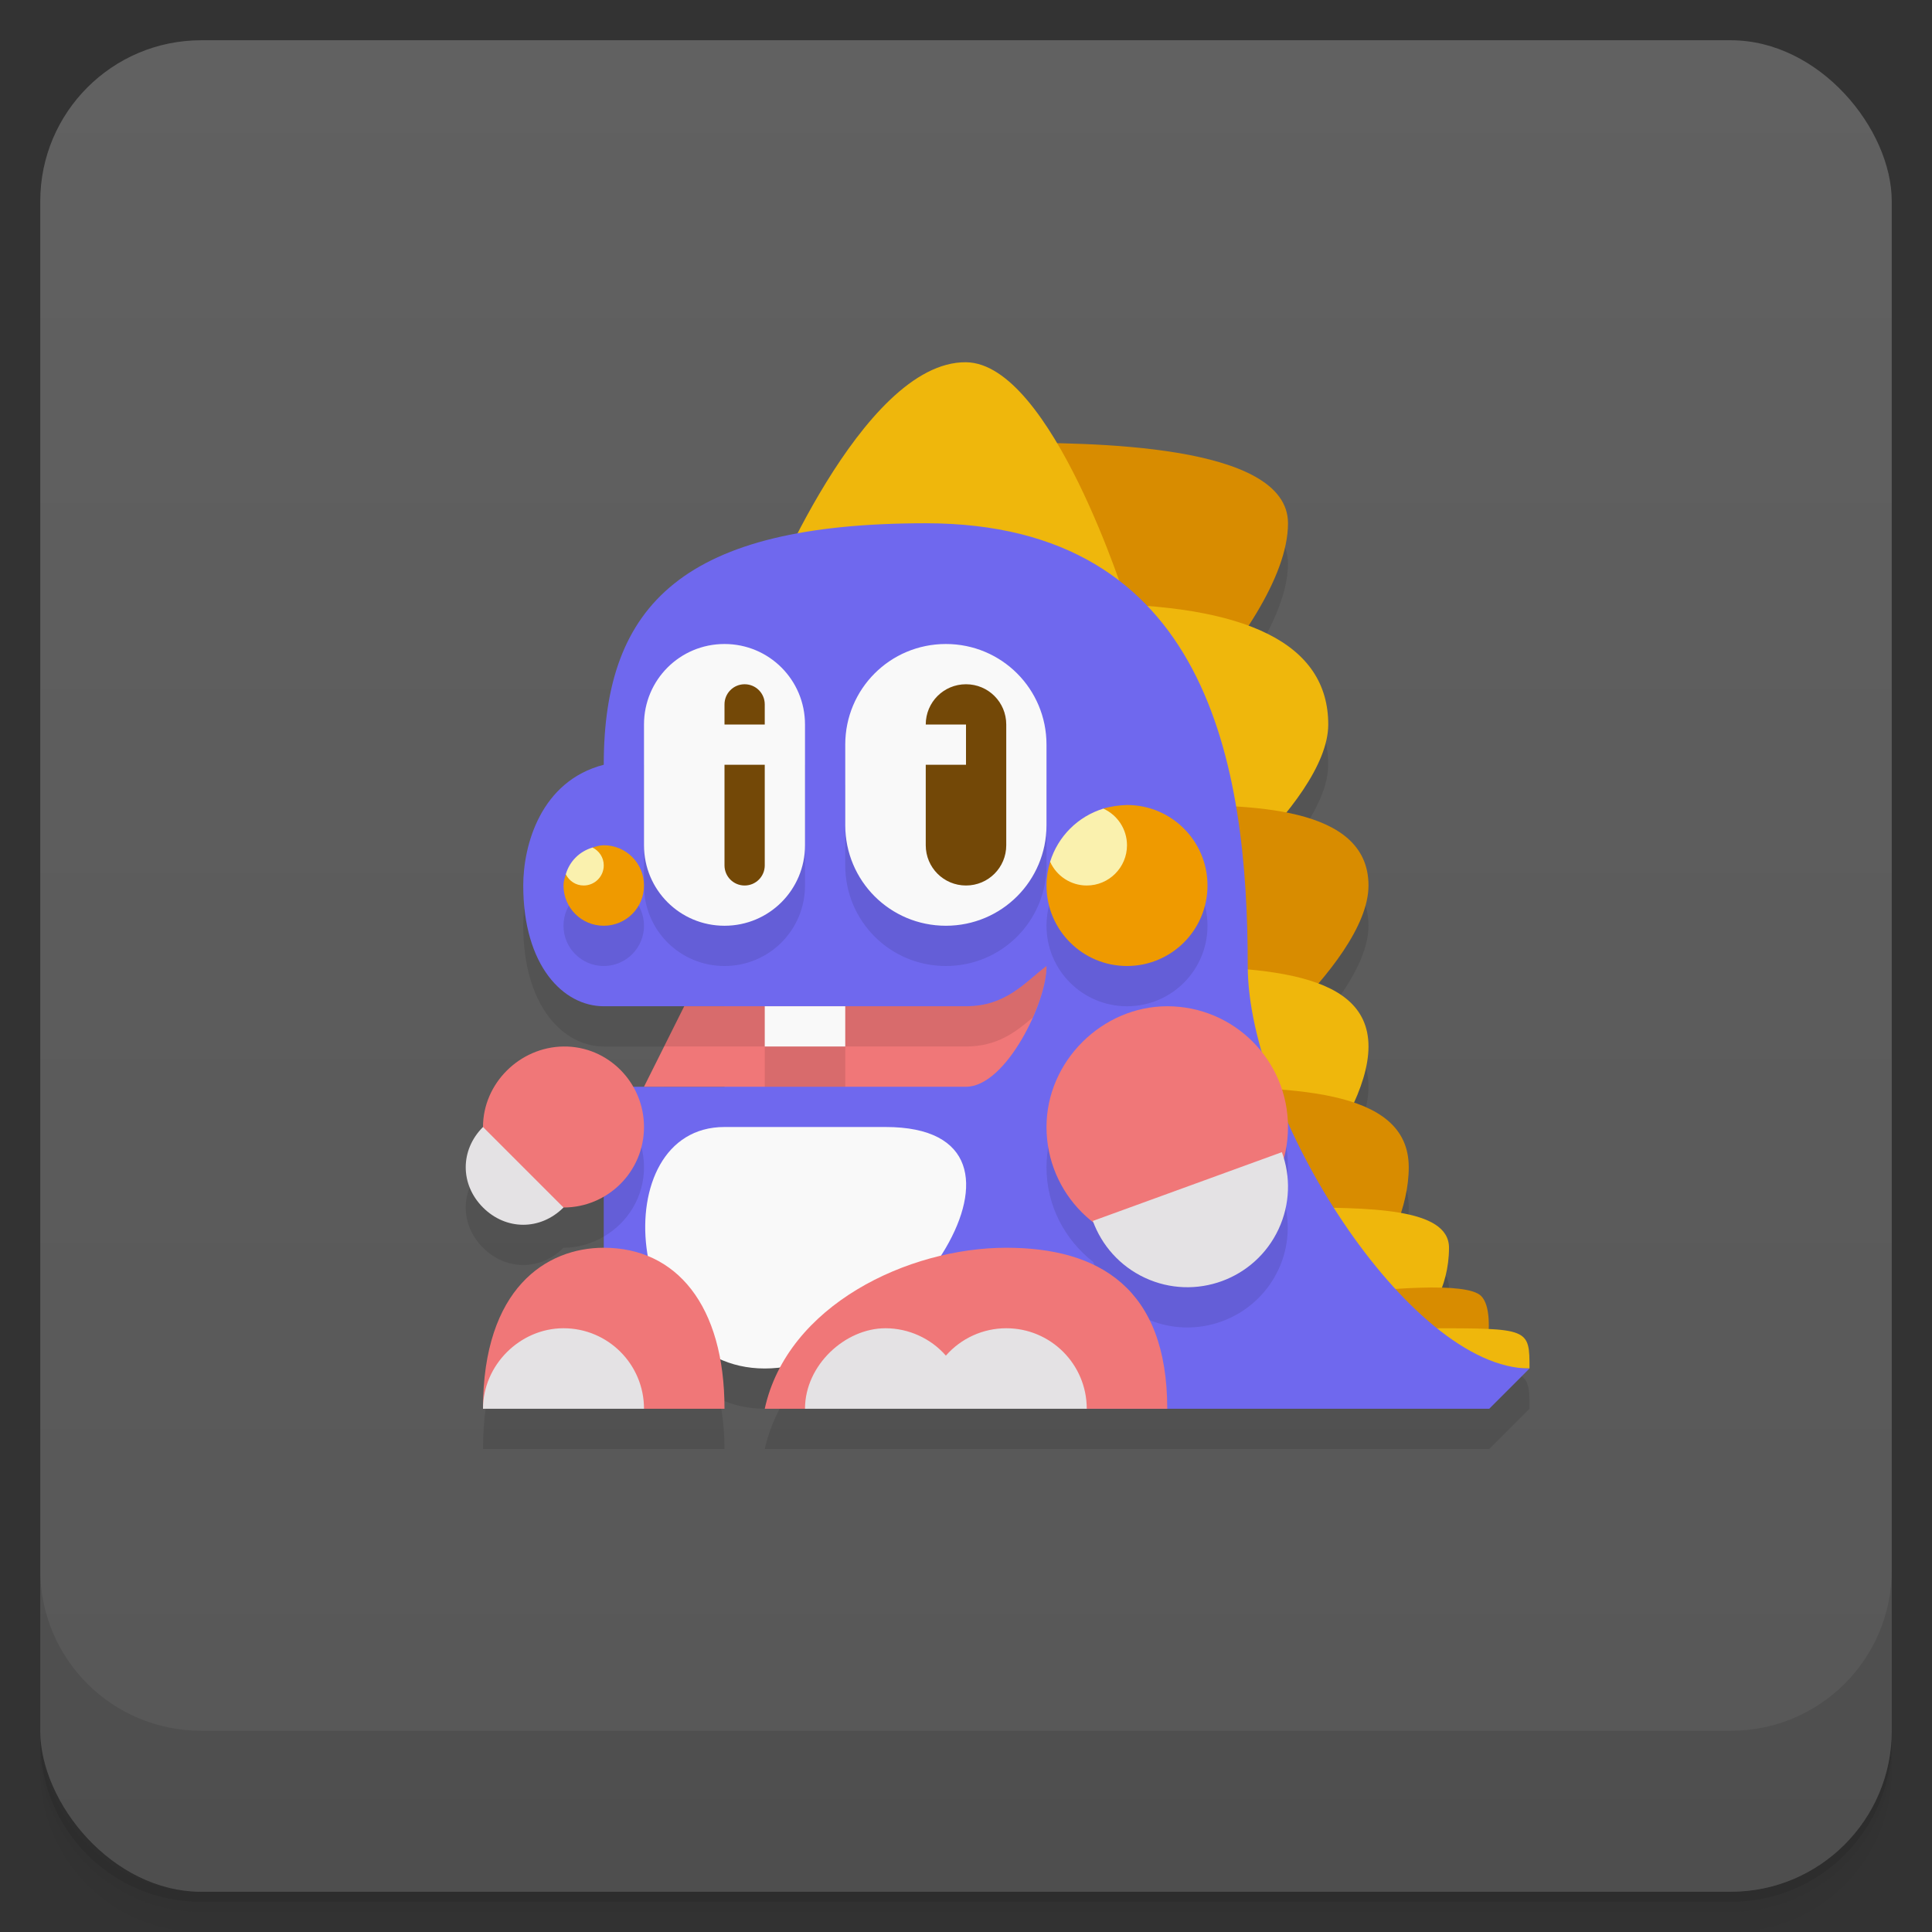 <svg version="1.1" viewBox="0 0 48 48" xmlns="http://www.w3.org/2000/svg">
 <rect x="0" y="0" width="48" height="48" fill="#333333" stroke="none"/>
 <defs>
  <linearGradient id="bg" x2="0" y1="1" y2="47" gradientUnits="userSpaceOnUse">
   <stop style="stop-color:#616161" offset="0"/>
   <stop style="stop-color:#575757" offset="1"/>
  </linearGradient>
 </defs>
 <path d="m1 43v0.25c0 2.216 1.784 4 4 4h38c2.216 0 4-1.784 4-4v-0.25c0 2.216-1.784 4-4 4h-38c-2.216 0-4-1.784-4-4zm0 0.5v0.5c0 2.216 1.784 4 4 4h38c2.216 0 4-1.784 4-4v-0.5c0 2.216-1.784 4-4 4h-38c-2.216 0-4-1.784-4-4z" style="opacity:.02"/>
 <path d="m1 43.25v0.25c0 2.216 1.784 4 4 4h38c2.216 0 4-1.784 4-4v-0.25c0 2.216-1.784 4-4 4h-38c-2.216 0-4-1.784-4-4z" style="opacity:.05"/>
 <path d="m1 43v0.25c0 2.216 1.784 4 4 4h38c2.216 0 4-1.784 4-4v-0.25c0 2.216-1.784 4-4 4h-38c-2.216 0-4-1.784-4-4z" style="opacity:.1"/>
 <rect x="1" y="1" width="46" height="46" rx="4" style="fill:url(#bg)"/>
 <path d="m1 39v4c0 2.216 1.784 4 4 4h38c2.216 0 4-1.784 4-4v-4c0 2.216-1.784 4-4 4h-38c-2.216 0-4-1.784-4-4z" style="opacity:.1"/>
 <path d="m15 20c-1.568 0.405-2 2-2 3 0 2 1 3 2 3h2l-1 2h-0.277c-0.346-0.6-0.983-1.009-1.723-1-1.086 0.013-2 0.914-2 2-0.572 0.572-0.572 1.428 0 2 0.572 0.572 1.428 0.572 2 0 0.366 0 0.705-0.105 1-0.277v1.277c-1.42 0-3 1-3 4h6c0-0.454-0.05-0.859-0.121-1.24 0.331 0.15 0.704 0.24 1.121 0.24 0.129 0 0.26-0.023 0.391-0.039-0.174 0.323-0.31 0.668-0.391 1.039h18l1-1c0-0.743-0.004-0.933-1.029-0.982 0.008-0.344-0.017-0.663-0.17-0.818-0.129-0.131-0.521-0.177-1-0.191 0.114-0.305 0.199-0.633 0.199-1.008 0-0.49-0.483-0.738-1.207-0.865 0.119-0.37 0.207-0.75 0.207-1.135 0-0.838-0.546-1.313-1.379-1.596 0.221-0.487 0.379-0.97 0.379-1.404 0-0.797-0.489-1.268-1.252-1.557 0.696-0.816 1.252-1.699 1.252-2.443 0-1.098-0.913-1.583-2.061-1.807 0.597-0.744 1.06-1.523 1.06-2.193 0-1.149-0.683-1.956-2.004-2.445 0.58-0.892 1.004-1.788 1.004-2.555 0-1.674-3.422-1.936-5.736-1.98z" style="opacity:.1"/>
 <path d="m32 13c0-2-5-2-7-2l2 9s5-4.309 5-7z" style="fill:#d88c00"/>
 <path d="m24 9c-2.603-0.026-5 6-5 6h9s-1.866-5.979-4-6z" style="fill:#efb70c"/>
 <path d="m33 18c0 2-4 5-4 5l-2-8c4 0 6 1 6 3z" style="fill:#efb70c"/>
 <path d="m29 20 1 7s4-3 4-5-3-2-5-2z" style="fill:#d88c00"/>
 <path d="m28 24 3 7s3-3 3-5-3-2-6-2z" style="fill:#efb70c"/>
 <path d="m33 33s2-2 2-4-3-2-6-2z" style="fill:#d88c00"/>
 <path d="m32 30 2 4s2-1 2-3c0-1-2-1-4-1z" style="fill:#efb70c"/>
 <path d="m36.75 34.5s0.504-1.837 0.05-2.3c-0.7-0.714-7.8 0.6-7.8 0.6z" style="fill:#d88c00"/>
 <path d="m38 34c0-1 0-1-2.5-1l0.5 1z" style="fill:#efb70c"/>
 <path d="m37 35 1-1c-3 0-7-6.342-7-10 0-5-1-11-8-11-6 0-8 2-8 6-1.568 0.405-2 2-2 3 0 2 1 3 2 3h3v2h-3v6h5l7 2z" style="fill:#6f68ee"/>
 <path d="m26 24c-0.531 0.401-1 1-2 1h-7l-1 2h8c1 0 2.015-2.124 2-3z" style="fill:#f07778"/>
 <path d="m16 19v3c0 1.108 0.892 2 2 2s2-0.892 2-2v-3zm5 0.5v2c0 1.385 1.115 2.5 2.5 2.5 1.385 0 2.5-1.115 2.5-2.5v-2zm6.951 1.5c-1.085 0.027-1.952 0.914-1.951 2 0 1.105 0.895 2 2 2s2-0.895 2-2-0.895-2-2-2c-0.016-1.99e-4 -0.033-1.99e-4 -0.049 0zm-12.951 1c-0.552 0-1 0.448-1 1s0.448 1 1 1 1-0.448 1-1-0.448-1-1-1zm14 4c-1.614 0-3 1.363-3 3 6.8e-5 0.96 0.459 1.804 1.16 2.353 0.222 0.593 0.665 1.104 1.283 1.393 1.251 0.584 2.739 0.042 3.322-1.209 0.268-0.575 0.288-1.198 0.121-1.762 0.067-0.249 0.113-0.506 0.113-0.775 0-1.657-1.343-3-3-3zm-14 1.272v3.451c0.596-0.346 1-0.984 1-1.723 0-0.739-0.404-1.382-1-1.728z" style="opacity:.1"/>
 <path d="m18 16c-1.108 0-2 0.892-2 2v3c0 1.108 0.892 2 2 2s2-0.892 2-2v-3c0-1.108-0.892-2-2-2zm5.5 0c-1.385 0-2.5 1.115-2.5 2.5v2c0 1.385 1.115 2.5 2.5 2.5 1.385 0 2.5-1.115 2.5-2.5v-2c0-1.385-1.115-2.5-2.5-2.5z" style="fill:#f9f9f9"/>
 <path d="m18.5 17c-0.277 0-0.5 0.223-0.5 0.5v0.5h1v-0.5c0-0.277-0.223-0.5-0.5-0.5zm5.5 0c-0.554 0-1 0.446-1 1h1v1h-1v2c0 0.554 0.446 1 1 1 0.554 0 1-0.446 1-1v-3c0-0.554-0.446-1-1-1zm-6 2v2.5c0 0.277 0.223 0.5 0.5 0.5s0.5-0.223 0.5-0.5v-2.5z" style="fill:#734807"/>
 <path d="m18 28c-3 0-2.5 6 1 6s7.5-6 3-6z" style="fill:#f9f9f9"/>
 <path d="m29 25c-1.614 0-3 1.363-3 3 1.18e-4 1.657 1.343 3 3 3s3-1.343 3-3-1.343-3-3-3zm-15 1c-1.086 0.013-2 0.914-2 2 1.63e-4 1.105 0.895 2 2 2s2-0.895 2-2-0.896-2.013-2-2zm1 5c-1.42 0-3 1-3 4l2-1 2 1h2c0-2.574-1.198-4-3-4zm10 0c-2.438 0-5.439 1.429-6 4h1l4-1 3 1h2c0-3-1.7-4-4-4z" style="fill:#f07778"/>
 <path d="m28 20c-0.183 0.005-0.413 0.035-0.588 0.09l-1.322 1.32c-0.059 0.191-0.09 0.39-0.09 0.59 0 1.105 0.895 2 2 2 1.105 0 2-0.895 2-2s-0.895-2-2-2zm-13 1c-0.099 0-0.189 0.03-0.279 0.057l-0.664 0.664c-0.027 0.09-0.057 0.18-0.057 0.279 0 0.554 0.446 1 1 1s1-0.446 1-1-0.446-1-1-1z" style="fill:#ef9a00"/>
 <path d="m27.412 20.09c-0.632 0.195-1.127 0.689-1.322 1.32 0.161 0.358 0.517 0.59 0.91 0.59 0.552 4.27e-4 1-0.448 1-1-1.6e-4 -0.392-0.23-0.748-0.588-0.91zm-12.691 0.967c-0.324 0.096-0.569 0.34-0.664 0.664 0.082 0.164 0.247 0.279 0.443 0.279 0.277 0 0.5-0.223 0.5-0.5 0-0.197-0.115-0.362-0.279-0.443z" style="fill:#faf1ae"/>
 <path d="m12 28c-0.572 0.572-0.572 1.428 0 2 0.572 0.572 1.428 0.572 2 0zm19.848 0.625-4.697 1.709c0.219 0.601 0.667 1.12 1.293 1.412 1.251 0.584 2.739 0.042 3.322-1.209 0.292-0.626 0.301-1.311 0.082-1.912zm-17.848 4.375c-1.081 0-2 0.914-2 2h4c0-1.105-0.895-2-2-2zm8 0c-1-4.12e-4 -2 0.914-2 2h7c0-1.105-0.895-2-2-2-0.574 2.22e-4 -1.121 0.248-1.5 0.68-0.379-0.431-0.926-0.679-1.5-0.68z" style="fill:#e4e2e4"/>
 <path d="m26 24c-0.531 0.401-1 1-2 1h-7l-0.5 1h2.5v1h2v-1h3c0.784 0 1.241-0.366 1.658-0.719 0.215-0.484 0.347-0.964 0.342-1.281z" style="opacity:.1"/>
 <rect x="19" y="25" width="2" height="1" style="fill:#f9f9f9"/>
</svg>

